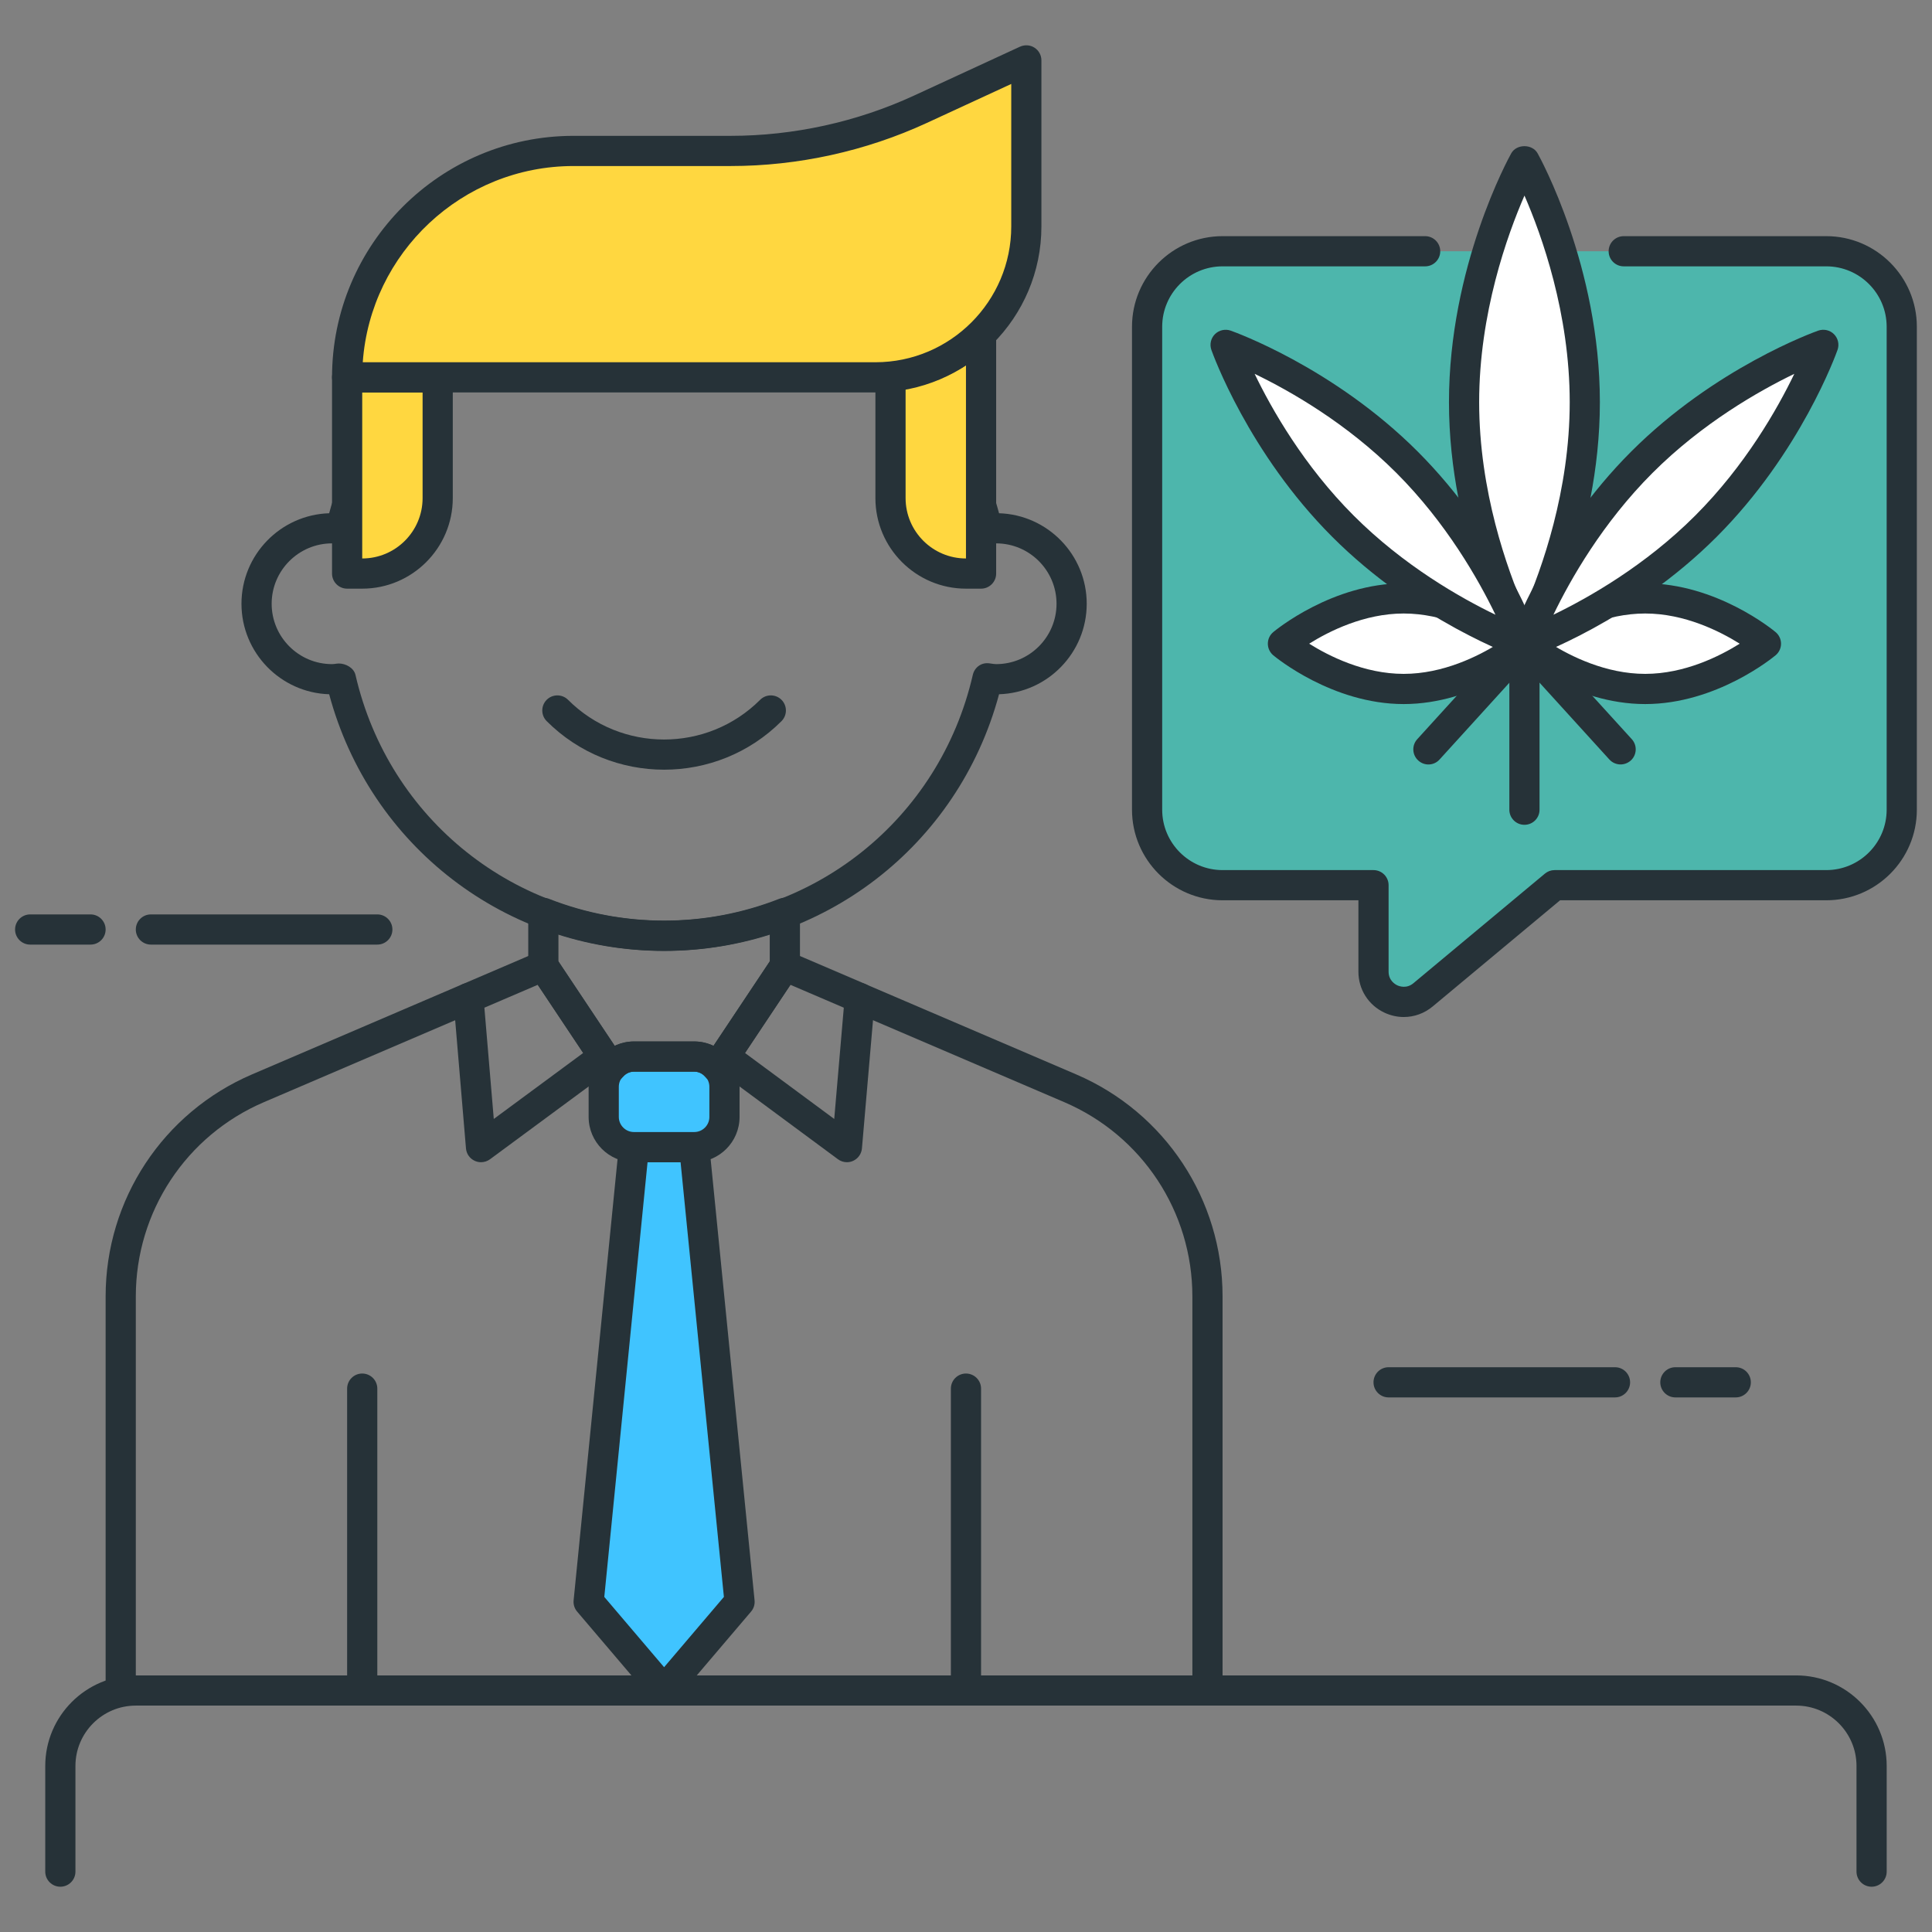 <?xml version="1.0" encoding="utf-8"?>
<!-- Generator: Adobe Illustrator 22.0.0, SVG Export Plug-In . SVG Version: 6.00 Build 0)  -->
<svg version="1.1" id="Layer_1" xmlns="http://www.w3.org/2000/svg" xmlns:xlink="http://www.w3.org/1999/xlink" x="0px" y="0px"
	 viewBox="0 0 64 64" style="enable-background:new 0 0 64 64;" xml:space="preserve">
<rect x="0" y="0" width="64" height="64" fill="#808080" stroke="none"/>
<style type="text/css">
	.st0{fill:#263238;}
	.st1{fill:#4FC3F7;}
	.st2{fill:#4DB6AC;}
	.st3{fill:#FF5252;}
	.st4{fill:#FFFFFF;}
	.st5{fill:#FFD740;}
	.st6{fill:#40C4FF;}
</style>
<g>
	<g>
		<path class="st0" d="M12.499,31.291h-7.5c-0.276,0-0.5-0.224-0.5-0.5s0.224-0.5,0.5-0.5h7.5c0.276,0,0.5,0.224,0.5,0.5
			S12.775,31.291,12.499,31.291z"/>
	</g>
	<g>
		<path class="st0" d="M2.999,31.291h-2c-0.276,0-0.5-0.224-0.5-0.5s0.224-0.5,0.5-0.5h2c0.276,0,0.5,0.224,0.5,0.5
			S3.275,31.291,2.999,31.291z"/>
	</g>
	<g>
		<path class="st0" d="M53.499,46.291h-7.5c-0.276,0-0.5-0.224-0.5-0.5s0.224-0.5,0.5-0.5h7.5c0.276,0,0.5,0.224,0.5,0.5
			S53.775,46.291,53.499,46.291z"/>
	</g>
	<g>
		<path class="st0" d="M57.499,46.291h-2c-0.276,0-0.5-0.224-0.5-0.5s0.224-0.5,0.5-0.5h2c0.276,0,0.5,0.224,0.5,0.5
			S57.775,46.291,57.499,46.291z"/>
	</g>
	<g>
		<path class="st0" d="M61.999,62.5c-0.276,0-0.5-0.224-0.5-0.5v-3.5c0-1.103-0.897-2-2-2h-55c-1.103,0-2,0.897-2,2V62
			c0,0.276-0.224,0.5-0.5,0.5s-0.5-0.224-0.5-0.5v-3.5c0-1.654,1.346-3,3-3h55c1.654,0,3,1.346,3,3V62
			C62.499,62.276,62.275,62.5,61.999,62.5z"/>
	</g>
	<g>
		<path class="st2" d="M60.499,8.323h-20c-1.381,0-2.5,1.119-2.5,2.5v16c0,1.381,1.119,2.5,2.5,2.5h5v2.865
			c0,0.848,0.989,1.311,1.64,0.768l4.36-3.633h9c1.381,0,2.5-1.119,2.5-2.5v-16C62.999,9.442,61.88,8.323,60.499,8.323z"/>
	</g>
	<g>
		<path class="st0" d="M21.999,31.5c-5.243,0-9.745-3.475-11.095-8.502c-1.61-0.05-2.905-1.376-2.905-2.998s1.295-2.948,2.905-2.998
			c1.35-5.027,5.852-8.502,11.095-8.502s9.746,3.475,11.096,8.502c1.61,0.05,2.904,1.376,2.904,2.998s-1.294,2.948-2.904,2.998
			C31.745,28.025,27.242,31.5,21.999,31.5z M11.222,21.979c0.24,0,0.501,0.15,0.554,0.379c1.103,4.794,5.307,8.142,10.224,8.142
			c4.918,0,9.122-3.348,10.225-8.142c0.057-0.249,0.282-0.421,0.548-0.384C32.9,21.992,32.948,22,32.999,22c1.103,0,2-0.897,2-2
			s-0.897-2-2-2c-0.051,0-0.099,0.008-0.147,0.015c-0.256,0.037-0.569-0.12-0.628-0.373C31.121,12.848,26.917,9.5,21.999,9.5
			c-4.917,0-9.121,3.348-10.224,8.142c-0.058,0.249-0.288,0.421-0.548,0.384C11.099,18.008,11.05,18,10.999,18c-1.103,0-2,0.897-2,2
			s0.897,2,2,2c0.051,0,0.1-0.008,0.149-0.015C11.172,21.981,11.197,21.979,11.222,21.979z"/>
	</g>
	<g>
		<path class="st5" d="M11.999,19h-0.5v-6.5h3v4C14.499,17.881,13.38,19,11.999,19z"/>
		<path class="st0" d="M11.999,19.5h-0.5c-0.276,0-0.5-0.224-0.5-0.5v-6.5c0-0.276,0.224-0.5,0.5-0.5h3c0.276,0,0.5,0.224,0.5,0.5v4
			C14.999,18.154,13.653,19.5,11.999,19.5z M11.999,18.5h0.01H11.999z M11.999,13v5.5c1.103,0,2-0.897,2-2V13H11.999z"/>
	</g>
	<g>
		<path class="st5" d="M29.499,12.449v4.05c0,1.381,1.119,2.5,2.5,2.5h0.5v-7.935C31.711,11.839,30.661,12.332,29.499,12.449z"/>
		<path class="st0" d="M32.499,19.5h-0.5c-1.654,0-3-1.346-3-3v-4.051c0-0.257,0.194-0.472,0.45-0.497
			c1.03-0.104,1.989-0.546,2.699-1.244c0.145-0.142,0.359-0.182,0.544-0.104c0.186,0.078,0.307,0.26,0.307,0.461V19
			C32.999,19.276,32.775,19.5,32.499,19.5z M29.999,12.883V16.5c0,1.103,0.897,2,2,2v-6.401
			C31.398,12.483,30.717,12.752,29.999,12.883z"/>
	</g>
	<g>
		<path class="st0" d="M21.999,25.497c-1.408,0-2.816-0.536-3.889-1.608c-0.195-0.195-0.195-0.512,0-0.707s0.512-0.195,0.707,0
			c1.755,1.755,4.611,1.753,6.364,0c0.195-0.195,0.512-0.195,0.707,0s0.195,0.512,0,0.707
			C24.816,24.961,23.408,25.497,21.999,25.497z"/>
	</g>
	<g>
		<path class="st5" d="M28.999,12.5h-17.5v0c0-4.142,3.358-7.5,7.5-7.5h5.205c2.171,0,4.315-0.471,6.286-1.381L33.999,2v5.5
			C33.999,10.261,31.761,12.5,28.999,12.5z"/>
		<path class="st0" d="M28.999,13h-17.5c-0.276,0-0.5-0.224-0.5-0.5c0-4.411,3.589-8,8-8h5.206c2.085,0,4.186-0.462,6.076-1.335
			l3.508-1.619c0.156-0.069,0.335-0.06,0.479,0.033c0.144,0.092,0.23,0.25,0.23,0.421v5.5C34.499,10.532,32.031,13,28.999,13z
			 M12.017,12h16.982c2.481,0,4.5-2.019,4.5-4.5V2.781l-2.798,1.292C28.68,5.007,26.434,5.5,24.205,5.5h-5.206
			C15.308,5.5,12.274,8.373,12.017,12z"/>
	</g>
	<g>
		<polygon class="st6" points="24.499,53.063 21.999,56 19.499,53.063 20.999,38 22.999,38 		"/>
		<path class="st0" d="M21.999,56.5c-0.146,0-0.286-0.064-0.381-0.176l-2.5-2.938c-0.088-0.104-0.13-0.238-0.116-0.374l1.5-15.062
			c0.025-0.256,0.24-0.45,0.497-0.45h2c0.257,0,0.472,0.194,0.497,0.45l1.5,15.062c0.014,0.136-0.028,0.271-0.116,0.374l-2.5,2.938
			C22.285,56.436,22.146,56.5,21.999,56.5z M20.018,52.9l1.981,2.328L23.98,52.9l-1.435-14.4h-1.094L20.018,52.9z"/>
	</g>
	<g>
		<path class="st0" d="M11.999,56.5c-0.276,0-0.5-0.224-0.5-0.5V46c0-0.276,0.224-0.5,0.5-0.5s0.5,0.224,0.5,0.5v10
			C12.499,56.276,12.275,56.5,11.999,56.5z"/>
	</g>
	<g>
		<path class="st0" d="M31.999,56.5c-0.276,0-0.5-0.224-0.5-0.5V46c0-0.276,0.224-0.5,0.5-0.5s0.5,0.224,0.5,0.5v10
			C32.499,56.276,32.275,56.5,31.999,56.5z"/>
	</g>
	<g>
		<path class="st0" d="M3.999,56.5c-0.276,0-0.5-0.224-0.5-0.5V42.945c0-3.205,1.903-6.091,4.849-7.354l6.973-2.988
			c0.252-0.106,0.547,0.008,0.657,0.263c0.108,0.254-0.009,0.548-0.263,0.657l-6.973,2.988c-2.578,1.104-4.243,3.63-4.243,6.434V56
			C4.499,56.276,4.275,56.5,3.999,56.5z"/>
	</g>
	<g>
		<path class="st0" d="M39.999,56.5c-0.276,0-0.5-0.224-0.5-0.5V42.945c0-2.804-1.665-5.329-4.242-6.434l-6.974-2.988
			c-0.254-0.109-0.371-0.403-0.263-0.657c0.11-0.255,0.404-0.37,0.657-0.263l6.974,2.988c2.944,1.263,4.848,4.149,4.848,7.354V56
			C40.499,56.276,40.275,56.5,39.999,56.5z"/>
	</g>
	<g>
		<path class="st0" d="M15.934,38.5c-0.07,0-0.141-0.015-0.206-0.045c-0.165-0.074-0.277-0.232-0.292-0.413l-0.416-4.937
			c-0.019-0.215,0.104-0.417,0.301-0.502l2.481-1.063c0.225-0.094,0.48-0.018,0.613,0.183l2,3c0.148,0.222,0.096,0.521-0.119,0.68
			l-4.065,3C16.143,38.467,16.039,38.5,15.934,38.5z M16.046,33.381l0.311,3.686l2.962-2.186l-1.505-2.258L16.046,33.381z"/>
	</g>
	<g>
		<path class="st0" d="M28.056,38.5c-0.105,0-0.21-0.033-0.297-0.098l-4.057-3c-0.215-0.159-0.267-0.458-0.119-0.68l2-3
			c0.133-0.2,0.39-0.277,0.613-0.183l2.482,1.063c0.198,0.085,0.319,0.288,0.301,0.503l-0.426,4.937
			c-0.016,0.181-0.127,0.338-0.292,0.413C28.195,38.485,28.125,38.5,28.056,38.5z M24.679,34.881l2.956,2.186l0.317-3.686
			l-1.768-0.758L24.679,34.881z"/>
	</g>
	<g>
		<path class="st6" d="M22.999,38h-2c-0.552,0-1-0.448-1-1v-1c0-0.552,0.448-1,1-1h2c0.552,0,1,0.448,1,1v1
			C23.999,37.552,23.552,38,22.999,38z"/>
		<path class="st0" d="M22.999,38.5h-2c-0.827,0-1.5-0.673-1.5-1.5v-1c0-0.827,0.673-1.5,1.5-1.5h2c0.827,0,1.5,0.673,1.5,1.5v1
			C24.499,37.827,23.826,38.5,22.999,38.5z M20.999,35.5c-0.275,0-0.5,0.225-0.5,0.5v1c0,0.275,0.225,0.5,0.5,0.5h2
			c0.275,0,0.5-0.225,0.5-0.5v-1c0-0.275-0.225-0.5-0.5-0.5H20.999z"/>
	</g>
	<g>
		<path class="st0" d="M23.756,35.865c-0.146,0-0.287-0.064-0.382-0.178c-0.072-0.086-0.196-0.188-0.375-0.188h-2
			c-0.188,0-0.314,0.117-0.374,0.188c-0.101,0.121-0.25,0.188-0.41,0.177c-0.156-0.009-0.301-0.091-0.388-0.222l-2.244-3.365
			c-0.055-0.082-0.084-0.179-0.084-0.277v-1.761c0-0.165,0.082-0.32,0.219-0.413c0.137-0.094,0.311-0.111,0.464-0.053
			c2.457,0.965,5.178,0.965,7.635,0c0.152-0.059,0.328-0.041,0.464,0.053c0.137,0.093,0.219,0.248,0.219,0.413V32
			c0,0.099-0.029,0.195-0.084,0.277l-2.243,3.365c-0.087,0.131-0.23,0.213-0.388,0.222C23.774,35.865,23.766,35.865,23.756,35.865z
			 M20.999,34.5h2c0.221,0,0.437,0.052,0.635,0.147l1.865-2.799v-0.9c-2.271,0.732-4.729,0.732-7,0v0.9l1.866,2.799
			C20.562,34.552,20.778,34.5,20.999,34.5z"/>
	</g>
	<g>
		<path class="st0" d="M53.683,25.323c-0.136,0-0.271-0.055-0.37-0.163l-2.813-3.094l-2.812,3.093
			c-0.186,0.207-0.501,0.221-0.706,0.034c-0.205-0.186-0.22-0.502-0.034-0.706l3.183-3.5c0.189-0.209,0.551-0.208,0.74-0.001
			l3.184,3.5c0.186,0.205,0.171,0.521-0.033,0.707C53.923,25.28,53.803,25.323,53.683,25.323z"/>
	</g>
	<g>
		<path class="st0" d="M50.499,27.323c-0.276,0-0.5-0.224-0.5-0.5v-5.5c0-0.276,0.224-0.5,0.5-0.5s0.5,0.224,0.5,0.5v5.5
			C50.999,27.1,50.775,27.323,50.499,27.323z"/>
	</g>
	<g>
		<path class="st4" d="M52.499,13.323c0,4.418-2,8-2,8s-2-3.582-2-8s2-8,2-8S52.499,8.905,52.499,13.323z"/>
		<path class="st0" d="M50.499,21.823c-0.182,0-0.349-0.098-0.437-0.256c-0.084-0.151-2.063-3.748-2.063-8.244
			s1.979-8.093,2.063-8.244c0.176-0.316,0.697-0.316,0.873,0c0.084,0.151,2.063,3.748,2.063,8.244s-1.979,8.093-2.063,8.244
			C50.848,21.726,50.681,21.823,50.499,21.823z M50.5,6.479c-0.571,1.312-1.501,3.9-1.501,6.844c0,2.949,0.929,5.533,1.499,6.844
			c0.571-1.312,1.501-3.9,1.501-6.844C51.999,10.374,51.07,7.79,50.5,6.479z"/>
	</g>
	<g>
		<path class="st4" d="M54.499,22.823c-2.209,0-4-1.5-4-1.5s1.791-1.5,4-1.5s4,1.5,4,1.5S56.709,22.823,54.499,22.823z"/>
		<path class="st0" d="M54.499,23.323c-2.363,0-4.242-1.551-4.321-1.616c-0.113-0.096-0.179-0.235-0.179-0.384
			s0.065-0.288,0.179-0.384c0.079-0.065,1.958-1.616,4.321-1.616c2.364,0,4.242,1.551,4.321,1.617
			c0.113,0.095,0.179,0.235,0.179,0.383s-0.065,0.288-0.179,0.383C58.741,21.772,56.863,23.323,54.499,23.323z M51.368,21.323
			c0.653,0.409,1.822,1,3.131,1s2.478-0.591,3.131-1c-0.653-0.409-1.822-1-3.131-1S52.021,20.914,51.368,21.323z"/>
	</g>
	<g>
		<path class="st4" d="M46.499,22.823c2.209,0,4-1.5,4-1.5s-1.791-1.5-4-1.5c-2.209,0-4,1.5-4,1.5S44.29,22.823,46.499,22.823z"/>
		<path class="st0" d="M46.499,23.323c-2.363,0-4.242-1.551-4.321-1.616c-0.113-0.096-0.179-0.235-0.179-0.384
			s0.065-0.288,0.179-0.384c0.079-0.065,1.958-1.616,4.321-1.616c2.364,0,4.242,1.551,4.321,1.617
			c0.113,0.095,0.179,0.235,0.179,0.383s-0.065,0.288-0.179,0.383C50.741,21.772,48.863,23.323,46.499,23.323z M43.368,21.323
			c0.653,0.409,1.822,1,3.131,1s2.478-0.591,3.131-1c-0.653-0.409-1.822-1-3.131-1S44.021,20.914,43.368,21.323z"/>
	</g>
	<g>
		<path class="st4" d="M56.51,17.434c-2.734,2.734-6.01,3.889-6.01,3.889s1.155-3.277,3.889-6.01s6.01-3.889,6.01-3.889
			S59.244,14.7,56.51,17.434z"/>
		<path class="st0" d="M50.499,21.823c-0.13,0-0.258-0.051-0.354-0.146c-0.136-0.136-0.182-0.338-0.118-0.52
			c0.049-0.139,1.227-3.417,4.008-6.198s6.06-3.958,6.198-4.007c0.18-0.062,0.383-0.019,0.52,0.118
			c0.136,0.136,0.182,0.338,0.118,0.52c-0.049,0.139-1.227,3.416-4.008,6.197l0,0l0,0c-2.781,2.782-6.06,3.959-6.198,4.008
			C50.611,21.813,50.555,21.823,50.499,21.823z M59.439,12.384c-1.165,0.563-3.044,1.629-4.697,3.282
			c-1.657,1.657-2.722,3.533-3.283,4.697c1.165-0.563,3.044-1.629,4.697-3.283l0,0C57.813,15.423,58.878,13.548,59.439,12.384z"/>
	</g>
	<g>
		<path class="st4" d="M44.489,17.434c2.734,2.734,6.01,3.889,6.01,3.889s-1.155-3.277-3.889-6.01s-6.01-3.889-6.01-3.889
			S41.755,14.7,44.489,17.434z"/>
		<path class="st0" d="M50.499,21.823c-0.056,0-0.112-0.01-0.166-0.028c-0.139-0.049-3.416-1.226-6.197-4.008
			c-2.781-2.781-3.959-6.059-4.008-6.197c-0.063-0.182-0.018-0.384,0.118-0.52c0.137-0.136,0.342-0.18,0.52-0.118
			c0.139,0.049,3.417,1.226,6.198,4.007s3.958,6.06,4.007,6.198c0.063,0.182,0.018,0.384-0.118,0.52
			C50.757,21.772,50.629,21.823,50.499,21.823z M41.561,12.384c0.562,1.165,1.629,3.043,3.282,4.696l0,0
			c1.657,1.658,3.532,2.722,4.696,3.284c-0.562-1.166-1.629-3.044-3.282-4.698C44.6,14.009,42.725,12.945,41.561,12.384z"/>
	</g>
	<g>
		<path class="st0" d="M46.503,33.69c-0.216,0-0.434-0.048-0.641-0.144c-0.532-0.25-0.863-0.771-0.863-1.358v-2.365h-4.5
			c-1.654,0-3-1.346-3-3v-16c0-1.654,1.346-3,3-3h6.711c0.276,0,0.5,0.224,0.5,0.5s-0.224,0.5-0.5,0.5h-6.711c-1.103,0-2,0.897-2,2
			v16c0,1.103,0.897,2,2,2h5c0.276,0,0.5,0.224,0.5,0.5v2.865c0,0.295,0.221,0.421,0.288,0.452c0.067,0.032,0.307,0.119,0.532-0.068
			l4.359-3.633c0.09-0.075,0.203-0.116,0.32-0.116h9c1.103,0,2-0.897,2-2v-16c0-1.103-0.897-2-2-2h-6.71c-0.276,0-0.5-0.224-0.5-0.5
			s0.224-0.5,0.5-0.5h6.71c1.654,0,3,1.346,3,3v16c0,1.654-1.346,3-3,3H51.68l-4.22,3.517C47.183,33.571,46.845,33.69,46.503,33.69z
			"/>
	</g>
</g>
</svg>
